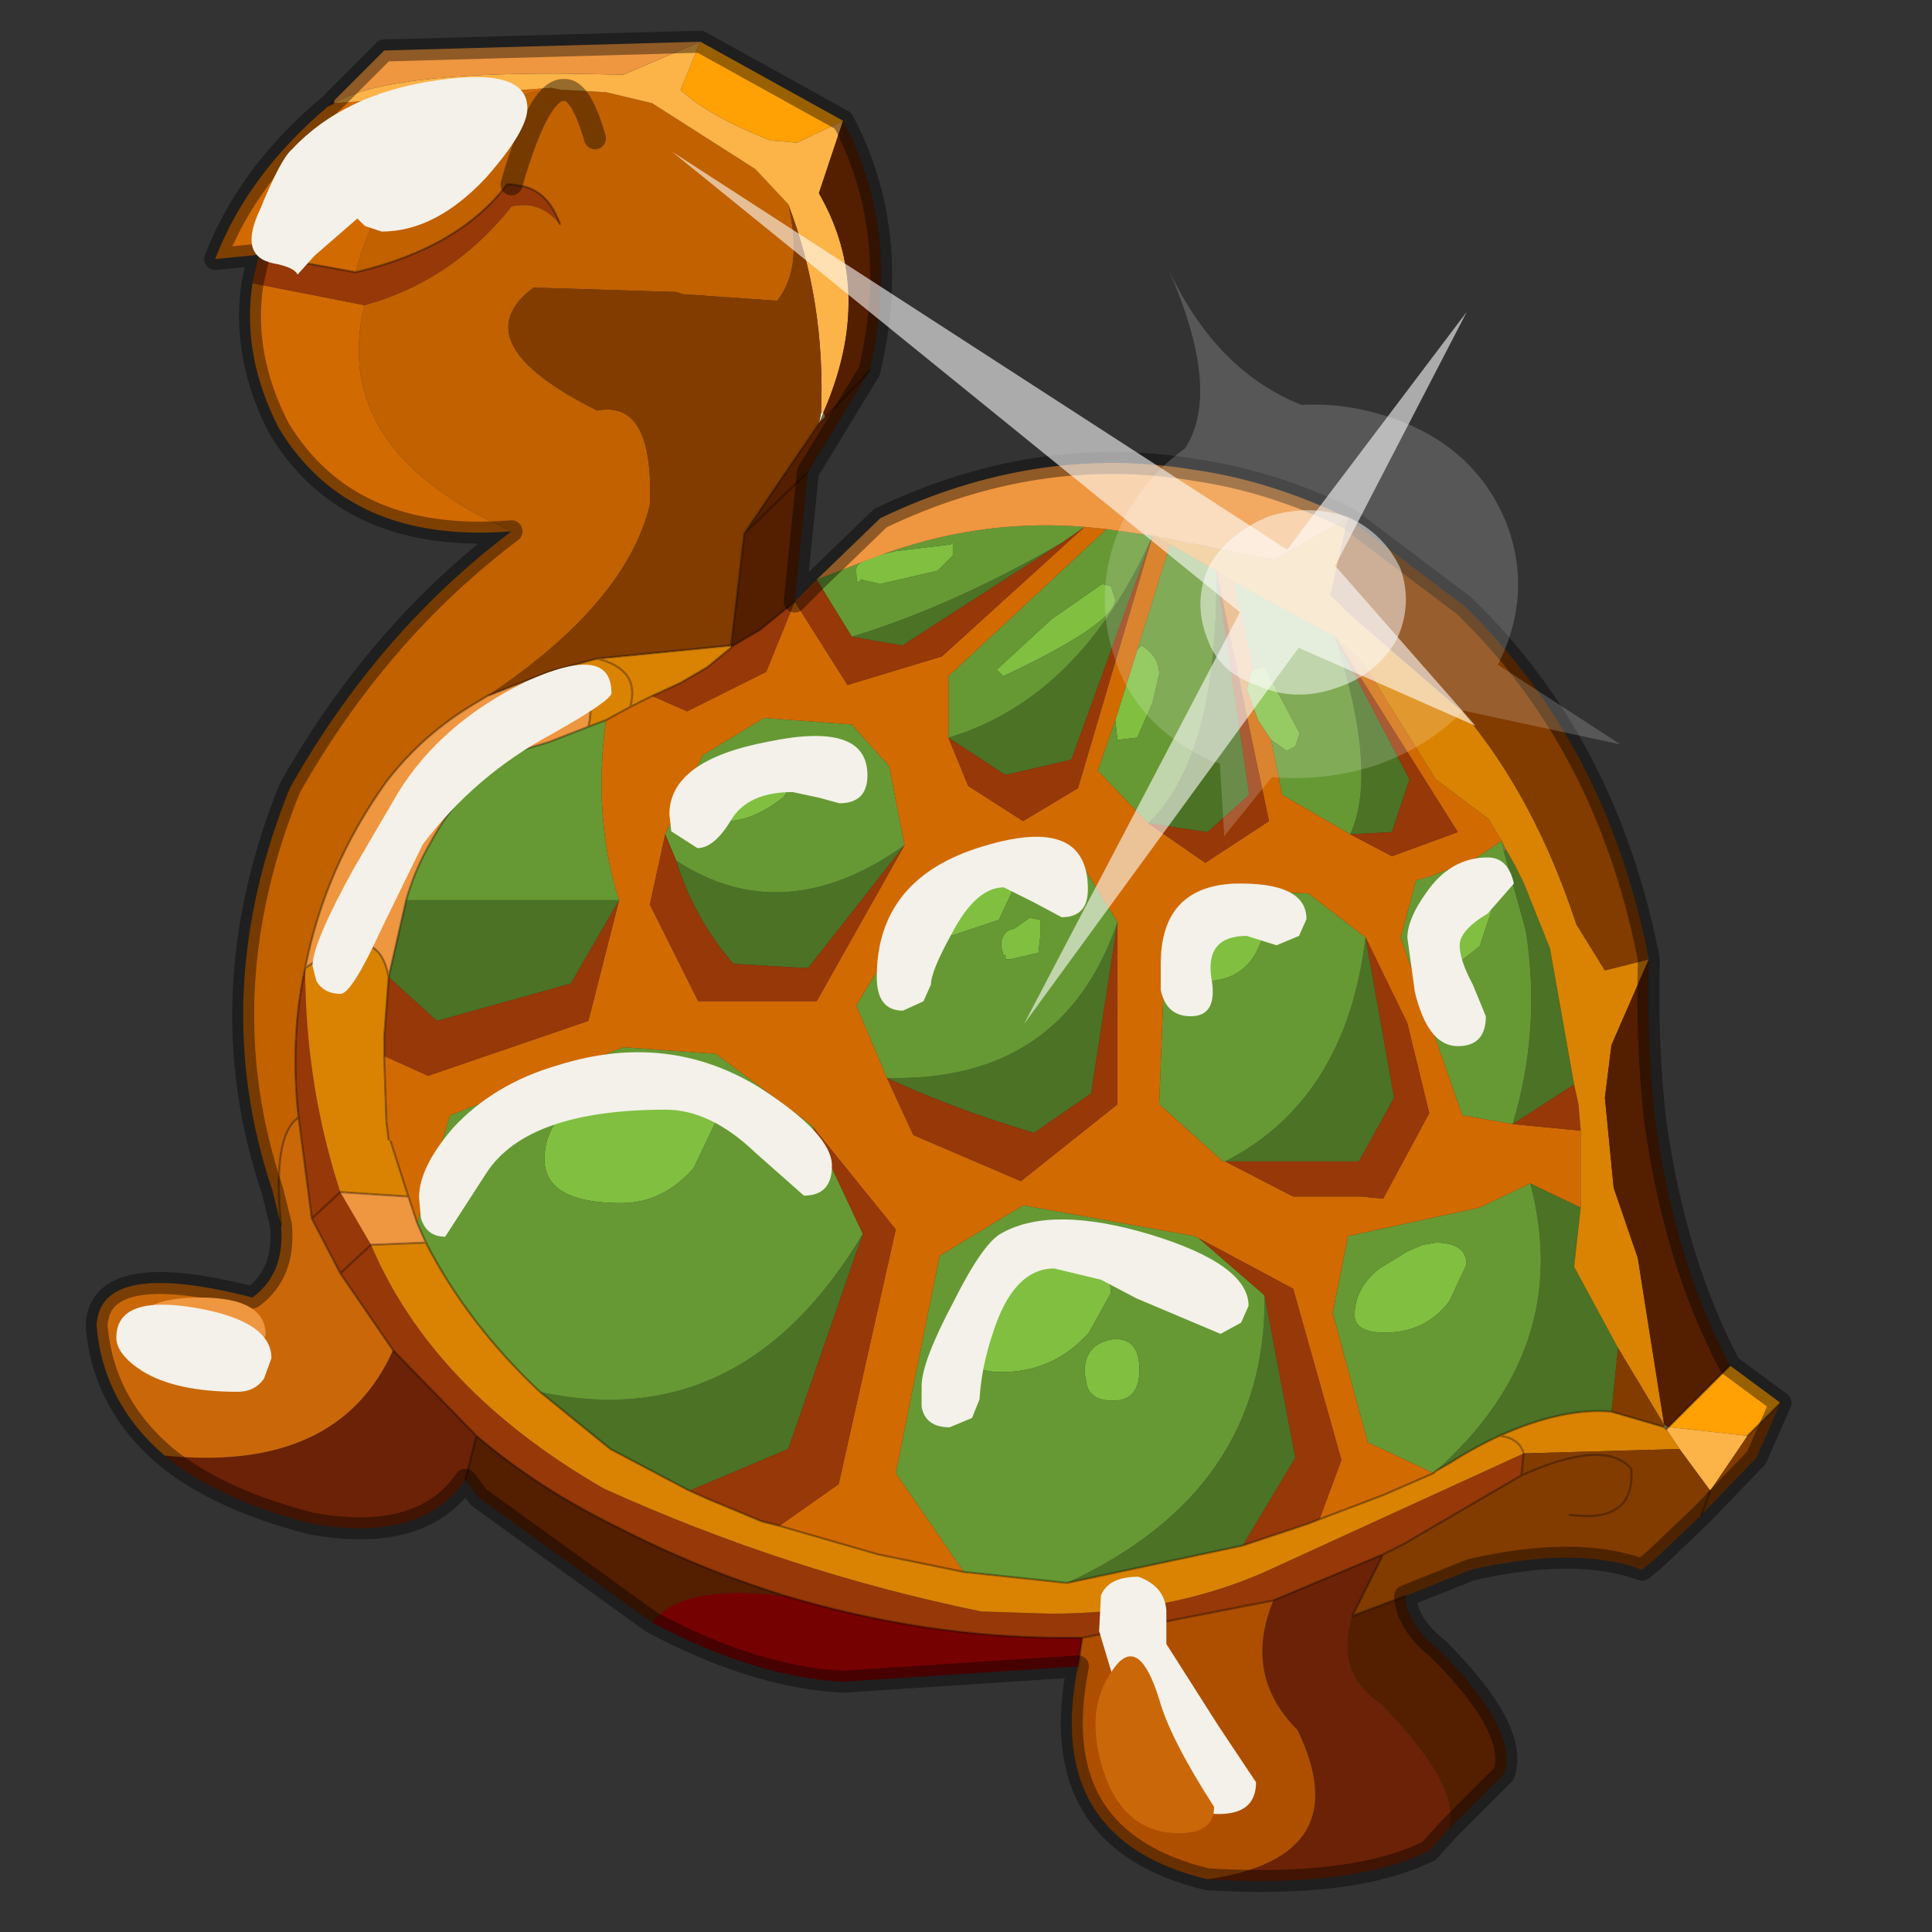 <?xml version="1.0" encoding="UTF-8" standalone="no"?>
<svg xmlns:xlink="http://www.w3.org/1999/xlink" height="440.0px" width="440.0px" xmlns="http://www.w3.org/2000/svg">
  <rect width="100%" height="100%" fill="#333333" stroke="none"/>
  <g transform="matrix(10.0, 0.0, 0.0, 10.0, 0.0, 0.0)">
    <use height="44.0" transform="matrix(1.0, 0.0, 0.0, 1.0, 0.0, 0.0)" width="44.0" xlink:href="#shape0"/>
    <use height="46.5" transform="matrix(0.851, 0.0, 0.0, 0.851, 2.65, 1.742)" width="37.4" xlink:href="#sprite0"/>
    <use height="20.95" transform="matrix(0.099, 0.843, 0.941, -0.124, 15.3, 3.45)" width="24.45" xlink:href="#sprite1"/>
    <use height="4.05" transform="matrix(1.0, 0.0, 0.0, 1.0, 24.95, 37.7)" width="2.7" xlink:href="#shape3"/>
  </g>
  <defs>
    <g id="shape0" transform="matrix(1.0, 0.0, 0.0, 1.0, 0.0, 0.0)">
      <path d="M44.0 44.0 L0.0 44.0 0.0 0.0 44.0 0.0 44.0 44.0" fill="#43adca" fill-opacity="0.0" fill-rule="evenodd" stroke="none"/>
      <path d="M18.7 9.4 L18.75 9.4 18.65 9.65 18.7 9.4" fill="#fcfbfa" fill-rule="evenodd" stroke="none"/>
      <path d="M24.2 12.35 L20.55 14.7 19.4 14.5 Q21.7 13.8 24.2 12.35 M34.3 19.35 L34.5 19.7 34.7 20.1 35.3 21.6 35.85 24.7 34.45 25.6 Q35.1 23.45 34.75 21.2 L34.25 19.4 34.3 19.35 M36.0 27.5 L35.85 28.85 36.85 30.7 36.7 32.15 Q35.6 32.05 34.15 32.7 33.6 32.95 33.05 33.3 L32.7 33.5 Q35.85 30.7 34.85 26.95 L36.0 27.5 M30.4 14.5 L32.1 17.75 31.7 18.95 30.75 19.0 Q31.4 17.6 30.4 14.5 M31.1 21.35 L31.75 25.0 30.95 26.45 27.9 26.45 Q30.65 25.05 31.1 21.35 M28.3 35.2 L24.3 36.05 Q28.85 33.95 28.8 29.5 L29.5 33.2 28.3 35.2 M15.7 33.95 L13.9 33.0 12.3 31.7 Q16.9 32.7 19.65 28.1 L17.95 33.0 15.7 33.95 M26.15 18.75 Q27.75 17.2 27.7 13.0 L28.45 18.1 27.5 18.95 26.15 18.75 M26.25 12.2 L24.4 17.3 22.9 17.65 21.6 16.8 Q24.6 15.9 26.25 12.2 M20.2 24.55 Q24.2 24.65 25.45 21.0 L24.85 24.9 23.55 25.8 Q21.7 25.25 20.2 24.55 M15.4 19.6 Q17.85 21.2 20.6 19.25 L18.4 22.05 16.7 21.95 Q15.8 20.9 15.4 19.6 M8.85 22.25 L9.25 20.5 14.1 20.5 13.0 22.4 9.95 23.25 8.85 22.25" fill="#4b7225" fill-rule="evenodd" stroke="none"/>
      <path d="M34.2 19.15 L34.3 19.35 34.25 19.4 34.2 19.15" fill="#7c763f" fill-rule="evenodd" stroke="none"/>
      <path d="M19.6 13.2 Q19.5 13.4 19.5 12.95 19.5 12.75 20.4 12.55 L21.65 12.4 21.7 12.35 21.7 12.65 21.35 13.0 20.05 13.3 19.6 13.2 M25.4 13.65 Q25.4 14.2 22.85 15.4 L22.7 15.25 23.95 14.1 25.1 13.3 25.3 13.35 25.4 13.65 M28.95 16.85 L28.65 16.4 28.4 15.7 28.5 15.3 28.55 15.25 28.8 15.2 29.6 16.7 29.5 17.0 29.3 17.1 28.95 16.85 M33.45 20.2 L33.5 20.2 Q33.95 20.3 33.95 20.8 L33.7 21.55 33.0 22.1 Q32.6 22.05 32.5 21.5 32.35 20.95 32.65 20.7 L33.0 20.4 33.05 20.4 33.1 20.4 Q33.3 20.25 33.45 20.2 M31.4 28.9 L32.05 28.5 32.4 28.35 32.7 28.3 Q33.4 28.3 33.4 28.8 L33.0 29.65 Q32.45 30.35 31.55 30.35 30.85 30.35 30.85 29.95 30.85 29.35 31.4 28.9 M25.9 14.8 L26.0 14.7 Q26.4 14.95 26.4 15.35 L26.25 16.0 25.9 16.8 25.45 16.85 25.4 16.4 25.9 14.8 M22.8 19.85 L22.9 19.9 23.1 20.2 22.75 20.95 21.7 21.3 Q21.15 21.3 21.15 21.0 21.15 20.5 21.75 20.1 L22.05 19.9 22.5 19.85 22.8 19.85 M23.1 21.15 L23.45 20.9 23.7 20.95 23.7 21.25 23.65 21.7 23.0 21.85 22.9 21.85 22.9 21.75 22.85 21.75 22.8 21.55 Q22.8 21.2 23.1 21.15 M27.9 20.7 L28.25 20.7 Q28.8 20.7 28.8 21.15 28.55 22.35 27.4 22.35 26.75 22.35 26.75 21.85 26.75 21.55 27.1 21.2 L27.65 20.85 27.9 20.7 M17.65 16.85 L18.1 16.85 18.4 17.25 17.85 18.15 Q17.15 18.7 16.55 18.7 15.9 18.7 16.05 18.25 L16.4 17.5 Q16.55 17.2 17.65 16.85 M14.35 24.65 L14.6 24.7 15.2 24.65 Q16.3 24.7 16.3 25.55 L15.8 26.6 Q15.1 27.4 14.15 27.4 12.4 27.4 12.4 26.4 12.4 25.65 13.05 25.15 13.65 24.65 14.35 24.65 M23.75 28.55 L24.0 28.55 Q25.3 28.65 25.3 29.45 L24.8 30.35 Q24.0 31.25 22.8 31.25 21.85 31.25 21.85 30.35 21.85 29.0 23.0 28.55 L23.75 28.55 M25.35 31.9 Q24.85 31.9 24.75 31.55 L24.7 31.25 Q24.7 30.6 25.35 30.5 25.95 30.45 25.95 31.2 25.95 31.9 25.35 31.9" fill="#80bf40" fill-rule="evenodd" stroke="none"/>
      <path d="M18.6 13.2 L19.9 12.7 Q22.25 11.8 24.7 12.0 L24.2 12.35 Q21.7 13.8 19.4 14.5 L18.6 13.2 M25.2 12.05 L26.25 12.2 Q24.6 15.9 21.6 16.8 L21.6 15.4 25.2 12.05 M19.6 13.2 L20.05 13.3 21.35 13.0 21.7 12.65 21.7 12.35 21.65 12.4 20.4 12.55 Q19.5 12.75 19.5 12.95 19.5 13.4 19.6 13.2 M25.4 13.65 L25.3 13.35 25.1 13.3 23.95 14.1 22.7 15.25 22.85 15.4 Q25.4 14.2 25.4 13.65 M26.65 12.4 L27.7 13.0 Q27.75 17.2 26.15 18.75 L25.0 17.55 25.4 16.4 25.45 16.85 25.9 16.8 26.25 16.0 26.4 15.35 Q26.4 14.95 26.0 14.7 L25.9 14.8 26.65 12.4 M28.1 13.25 L30.4 14.5 Q31.4 17.6 30.75 19.0 L29.2 18.1 28.95 16.85 29.3 17.1 29.5 17.0 29.6 16.7 28.8 15.2 28.55 15.25 28.1 13.25 M34.2 19.15 L34.25 19.4 34.75 21.2 Q35.1 23.45 34.45 25.6 L33.3 25.4 31.9 21.35 32.25 20.05 32.6 19.95 33.6 19.55 33.75 19.45 34.2 19.15 M33.45 20.2 Q33.3 20.25 33.1 20.4 L33.05 20.4 33.0 20.4 32.65 20.7 Q32.35 20.95 32.5 21.5 32.6 22.05 33.0 22.1 L33.7 21.55 33.95 20.8 Q33.95 20.3 33.5 20.2 L33.45 20.2 M27.9 26.45 L27.85 26.45 26.4 25.15 26.55 21.2 27.6 20.25 29.8 20.35 31.1 21.35 Q30.65 25.05 27.9 26.45 M32.65 33.55 L31.15 32.85 30.35 29.9 30.7 28.15 33.7 27.5 34.85 26.95 Q35.85 30.7 32.7 33.5 L32.65 33.55 M31.4 28.9 Q30.85 29.35 30.85 29.95 30.85 30.35 31.55 30.35 32.45 30.35 33.0 29.65 L33.4 28.8 Q33.4 28.3 32.7 28.3 L32.4 28.35 32.05 28.5 31.4 28.9 M24.3 36.05 L21.95 35.8 20.4 33.55 21.4 28.6 23.3 27.45 27.2 28.15 27.3 28.2 28.8 29.5 Q28.85 33.95 24.3 36.05 M12.3 31.7 Q10.65 30.15 9.7 28.3 L9.5 27.85 10.25 25.4 14.2 23.85 16.3 24.0 18.45 25.6 18.5 25.65 19.65 28.1 Q16.9 32.7 12.3 31.7 M20.2 24.55 L19.5 22.9 21.4 19.75 23.05 19.2 24.05 19.55 24.65 19.7 25.45 21.0 Q24.2 24.65 20.2 24.55 M22.8 19.85 L22.5 19.85 22.05 19.9 21.75 20.1 Q21.15 20.5 21.15 21.0 21.15 21.3 21.7 21.3 L22.75 20.95 23.1 20.2 22.9 19.9 22.8 19.85 M23.1 21.15 Q22.8 21.2 22.8 21.55 L22.85 21.75 22.9 21.75 22.9 21.85 23.0 21.85 23.65 21.7 23.7 21.25 23.7 20.95 23.45 20.9 23.1 21.15 M27.9 20.7 L27.65 20.85 27.1 21.2 Q26.75 21.55 26.75 21.85 26.75 22.35 27.4 22.35 28.55 22.35 28.8 21.15 28.8 20.7 28.25 20.7 L27.9 20.7 M15.15 19.0 L16.0 17.2 17.4 16.35 19.4 16.5 20.25 17.45 20.6 19.25 Q17.85 21.2 15.4 19.6 L15.15 19.0 M13.8 16.4 Q13.5 18.65 14.1 20.5 L9.25 20.5 Q9.45 19.8 9.8 19.2 10.5 17.9 11.65 17.15 L12.5 16.9 13.4 16.55 13.8 16.4 M17.65 16.85 Q16.55 17.2 16.4 17.5 L16.05 18.25 Q15.9 18.7 16.55 18.7 17.15 18.7 17.85 18.15 L18.4 17.25 18.1 16.85 17.65 16.85 M14.35 24.65 Q13.65 24.65 13.05 25.15 12.4 25.65 12.4 26.4 12.4 27.4 14.15 27.4 15.1 27.4 15.8 26.6 L16.3 25.55 Q16.3 24.7 15.2 24.65 L14.6 24.7 14.35 24.65 M23.75 28.55 L23.0 28.55 Q21.85 29.0 21.85 30.35 21.85 31.25 22.8 31.25 24.0 31.25 24.8 30.35 L25.3 29.45 Q25.3 28.65 24.0 28.55 L23.75 28.55 M25.35 31.9 Q25.95 31.9 25.95 31.2 25.95 30.45 25.35 30.5 24.7 30.6 24.7 31.25 L24.75 31.55 Q24.85 31.9 25.35 31.9" fill="#669933" fill-rule="evenodd" stroke="none"/>
      <path d="M18.65 9.65 L18.75 9.4 18.8 9.5 18.65 9.65 M37.9 32.45 L38.0 32.5 37.95 32.55 37.9 32.45" fill="#70693a" fill-rule="evenodd" stroke="none"/>
      <path d="M37.9 32.45 L37.95 32.55 37.9 32.5 37.9 32.45" fill="#bbba77" fill-rule="evenodd" stroke="none"/>
      <path d="M12.55 2.0 L12.8 2.05 12.9 2.05 13.8 2.1 14.85 2.35 17.2 3.85 17.95 4.65 Q18.3 6.1 17.7 6.85 L15.55 6.7 15.4 6.65 12.15 6.55 Q10.5 7.8 13.6 9.35 14.9 9.1 14.8 11.5 14.25 13.75 11.1 15.85 L10.85 16.0 Q9.65 16.7 8.8 17.8 7.4 19.75 6.95 22.05 6.6 23.65 6.8 25.45 6.2 25.85 6.4 27.9 L6.2 27.1 Q4.7 22.65 6.6 17.95 8.6 14.4 11.65 12.1 7.5 10.25 8.3 6.95 10.3 6.4 11.65 4.7 12.3 4.55 12.75 5.1 12.5 4.4 11.95 4.25 L11.65 4.2 11.55 4.2 Q10.45 5.65 8.1 6.2 9.0 2.75 12.55 2.0 M13.55 3.15 Q13.25 2.1 12.9 2.05 13.25 2.1 13.55 3.15 M12.8 2.05 Q12.25 2.1 11.65 4.2 12.25 2.1 12.8 2.05" fill="#c16100" fill-rule="evenodd" stroke="none"/>
      <path d="M7.5 2.4 L7.6 2.35 12.55 2.0 Q9.0 2.75 8.1 6.2 L5.9 5.8 4.9 5.9 Q5.65 3.95 7.5 2.4 M11.65 12.1 Q7.95 12.4 6.35 9.75 5.5 8.1 5.75 6.45 L8.3 6.95 Q7.5 10.25 11.65 12.1 M8.85 3.45 Q8.75 2.4 7.7 3.5 8.75 2.4 8.85 3.45 M24.7 12.0 L25.2 12.05 21.6 15.4 21.6 16.8 22.05 17.9 23.3 18.7 24.55 17.95 26.25 12.2 26.65 12.4 25.9 14.8 25.4 16.4 25.0 17.55 26.15 18.75 27.45 19.65 28.9 18.7 27.7 13.0 28.1 13.25 28.55 15.25 28.5 15.3 28.4 15.7 28.65 16.4 28.95 16.85 29.2 18.1 30.75 19.0 31.7 19.5 33.2 18.95 30.4 14.5 31.05 15.1 32.7 17.75 33.9 18.65 34.2 19.15 33.75 19.45 33.6 19.55 32.6 19.95 32.25 20.05 31.9 21.35 33.3 25.4 34.45 25.6 36.0 25.75 36.0 26.2 36.0 27.25 36.0 27.5 34.85 26.95 33.7 27.5 30.7 28.15 30.35 29.9 31.15 32.85 32.65 33.55 31.5 34.05 30.05 34.6 30.55 33.25 29.45 29.35 27.3 28.2 27.2 28.15 23.3 27.45 21.4 28.6 20.4 33.55 21.95 35.8 20.0 35.4 17.75 34.75 19.1 33.8 20.4 28.0 18.5 25.65 18.45 25.6 16.3 24.0 14.2 23.85 10.25 25.4 9.5 27.85 9.3 27.25 8.9 26.0 8.85 25.95 8.8 25.55 8.75 24.05 9.75 24.5 13.4 23.25 14.1 20.5 Q13.5 18.65 13.8 16.4 L14.35 16.1 14.85 15.85 15.65 16.2 17.45 15.3 18.1 13.7 19.3 15.6 21.45 14.95 24.7 12.0 M27.9 26.45 L29.45 27.25 31.0 27.25 31.5 27.3 32.55 25.35 32.05 23.3 31.1 21.35 29.8 20.35 27.6 20.25 26.55 21.2 26.4 25.15 27.85 26.45 27.9 26.45 M25.45 21.0 L24.65 19.7 24.05 19.55 23.05 19.2 21.4 19.75 19.5 22.9 20.2 24.55 20.8 25.85 23.25 26.9 25.45 25.15 25.45 21.0 M20.6 19.25 L20.25 17.45 19.4 16.5 17.4 16.35 16.0 17.2 15.15 19.0 14.8 20.6 15.9 22.8 18.6 22.8 20.6 19.25" fill="#d26a02" fill-rule="evenodd" stroke="none"/>
      <path d="M18.1 13.7 L18.6 13.2 19.4 14.5 20.55 14.7 24.2 12.35 24.7 12.0 21.45 14.95 19.3 15.6 18.1 13.7 17.45 15.3 15.65 16.2 14.85 15.85 15.5 15.55 16.1 15.2 16.65 14.75 16.7 14.7 17.3 14.35 18.1 13.7 M5.75 6.45 L5.9 5.8 8.1 6.2 Q10.45 5.65 11.55 4.2 L11.65 4.2 11.95 4.25 Q12.5 4.4 12.75 5.1 12.3 4.55 11.65 4.7 10.3 6.4 8.3 6.95 L5.75 6.45 M35.85 24.7 L35.95 25.15 36.0 25.75 34.45 25.6 35.85 24.7 M30.75 19.0 L31.7 18.95 32.1 17.75 30.4 14.5 33.2 18.95 31.7 19.5 30.75 19.0 M31.1 21.35 L32.05 23.3 32.55 25.35 31.5 27.3 31.0 27.25 29.45 27.25 27.9 26.45 30.95 26.45 31.75 25.0 31.1 21.35 M34.7 33.1 L34.65 33.6 32.25 35.0 32.0 35.15 31.5 35.4 29.0 36.45 24.65 37.3 24.25 37.3 Q21.1 37.3 17.9 36.35 15.95 35.75 14.1 34.8 12.25 33.9 10.85 32.7 L8.95 30.75 7.75 29.0 8.45 28.35 7.75 29.0 7.1 27.75 7.75 27.15 7.1 27.75 6.8 25.45 Q6.6 23.65 6.95 22.05 6.95 24.7 7.75 27.15 L8.45 28.35 Q9.85 31.65 13.75 33.9 17.95 35.8 22.35 36.7 L23.9 36.75 Q26.65 36.75 28.8 35.8 L34.7 33.1 M30.05 34.6 L29.8 34.7 28.3 35.2 29.5 33.2 28.8 29.5 27.3 28.2 29.45 29.35 30.55 33.25 30.05 34.6 M17.75 34.75 L17.35 34.65 16.15 34.15 15.7 33.95 17.95 33.0 19.65 28.1 18.5 25.65 20.4 28.0 19.1 33.8 17.75 34.75 M27.7 13.0 L28.9 18.7 27.45 19.65 26.15 18.75 27.5 18.95 28.45 18.1 27.7 13.0 M26.25 12.2 L24.55 17.95 23.3 18.7 22.05 17.9 21.6 16.8 22.9 17.65 24.4 17.3 26.25 12.2 M25.45 21.0 L25.45 25.15 23.25 26.9 20.8 25.85 20.2 24.55 Q21.7 25.25 23.55 25.8 L24.85 24.9 25.45 21.0 M15.15 19.0 L15.4 19.6 Q15.8 20.9 16.7 21.95 L18.4 22.05 20.6 19.25 18.6 22.8 15.9 22.8 14.8 20.6 15.15 19.0 M14.1 20.5 L13.4 23.25 9.75 24.5 8.75 24.05 8.75 23.6 8.85 22.25 9.95 23.25 13.0 22.4 14.1 20.5" fill="#963807" fill-rule="evenodd" stroke="none"/>
      <path d="M19.2 2.75 L18.15 3.25 17.55 3.2 Q16.15 2.65 15.5 2.05 L15.95 0.95 19.2 2.75 M39.4 31.1 L40.55 31.95 39.8 32.7 38.0 32.5 39.4 31.1" fill="#ffa004" fill-rule="evenodd" stroke="none"/>
      <path d="M24.55 37.95 L19.2 38.3 Q17.2 38.2 14.85 36.95 15.55 36.05 17.9 36.35 21.1 37.3 24.25 37.3 L24.65 37.3 24.55 37.95" fill="#760101" fill-rule="evenodd" stroke="none"/>
      <path d="M7.6 2.35 Q8.95 1.55 14.05 1.7 L14.2 1.7 15.95 0.95 15.5 2.05 Q16.15 2.65 17.55 3.2 L18.15 3.25 19.2 2.75 18.65 4.4 Q19.95 6.65 18.75 9.4 L18.7 9.4 Q18.8 6.85 17.95 4.65 L17.2 3.85 14.85 2.35 13.8 2.1 12.9 2.05 12.8 2.05 12.55 2.0 7.6 2.35 M37.95 32.55 L38.0 32.5 39.8 32.7 38.95 33.95 38.25 33.0 37.95 32.55" fill="#fcb347" fill-rule="evenodd" stroke="none"/>
      <path d="M33.0 41.65 L32.55 42.15 Q30.85 43.0 27.5 42.8 30.95 42.3 29.55 39.4 28.3 38.15 29.0 36.45 L31.5 35.4 30.8 36.8 Q30.4 38.1 31.45 38.8 33.3 40.7 33.0 41.65 M10.6 33.7 Q9.6 35.15 7.1 34.7 4.95 34.15 3.75 33.15 7.7 33.55 8.95 30.75 L10.85 32.7 10.6 33.7" fill="#6c2206" fill-rule="evenodd" stroke="none"/>
      <path d="M26.25 12.2 L29.0 12.75 30.7 11.8 30.3 13.55 30.75 14.0 33.3 16.2 Q34.95 18.15 35.9 21.05 L36.55 22.1 37.55 21.85 36.7 23.8 36.55 25.0 36.75 27.05 37.3 28.65 37.9 32.45 36.85 30.7 35.85 28.85 36.0 27.5 36.0 27.25 36.0 26.2 36.0 25.75 35.95 25.15 35.85 24.7 35.3 21.6 34.7 20.1 34.5 19.7 34.3 19.35 34.2 19.15 33.9 18.65 32.7 17.75 31.05 15.1 30.4 14.5 28.1 13.25 27.7 13.0 26.65 12.4 26.25 12.2 M34.7 33.1 L28.8 35.8 Q26.65 36.75 23.9 36.75 L22.35 36.7 Q17.95 35.8 13.75 33.9 9.85 31.65 8.45 28.35 L9.7 28.3 Q10.65 30.15 12.3 31.7 L13.9 33.0 15.7 33.95 16.15 34.15 17.35 34.65 17.75 34.75 20.0 35.4 21.95 35.8 24.3 36.05 28.3 35.2 29.8 34.7 30.05 34.6 31.5 34.05 32.65 33.55 32.7 33.5 33.05 33.3 Q33.6 32.95 34.15 32.7 34.6 32.75 34.7 33.1 34.6 32.75 34.15 32.7 35.6 32.05 36.7 32.15 L37.9 32.5 37.95 32.55 38.25 33.0 34.7 33.1 M14.85 15.85 L14.35 16.1 13.8 16.4 13.4 16.55 Q13.65 15.55 12.5 15.3 L13.6 15.0 Q14.6 15.25 14.35 16.1 14.6 15.25 13.6 15.0 L16.65 14.7 16.65 14.75 16.1 15.2 15.5 15.55 14.85 15.85 M8.75 24.05 L8.8 25.55 8.85 25.95 8.9 26.0 9.3 27.25 7.75 27.15 Q6.95 24.7 6.95 22.05 8.6 20.85 8.85 22.25 L8.75 23.6 8.75 24.05" fill="#da8303" fill-rule="evenodd" stroke="none"/>
      <path d="M18.75 9.4 Q19.95 6.65 18.65 4.4 L19.2 2.75 Q20.55 5.3 19.8 8.45 L18.4 10.75 18.1 13.7 17.3 14.35 16.7 14.7 16.65 14.7 16.95 12.15 18.65 9.65 18.8 9.5 18.75 9.4 M37.55 21.85 Q37.5 23.85 37.7 25.55 38.15 28.75 39.4 31.1 L38.0 32.5 37.9 32.45 37.3 28.65 36.75 27.05 36.55 25.0 36.7 23.8 37.55 21.85 M32.0 36.35 Q32.05 37.0 32.75 37.55 34.6 39.4 34.25 40.4 L33.0 41.65 Q33.3 40.7 31.45 38.8 30.4 38.1 30.8 36.8 L32.0 36.35 M14.85 36.95 L10.9 34.1 10.6 33.7 10.85 32.7 Q12.25 33.9 14.1 34.8 15.95 35.75 17.9 36.35 15.55 36.05 14.85 36.95 M19.8 8.45 L18.8 9.5 19.8 8.45 M18.4 10.75 L16.95 12.15 18.4 10.75" fill="#541e00" fill-rule="evenodd" stroke="none"/>
      <path d="M3.75 33.15 Q2.35 31.95 2.2 30.2 2.25 28.65 5.75 29.55 6.5 29.0 6.4 27.9 6.2 25.85 6.8 25.45 L7.1 27.75 7.75 29.0 8.95 30.75 Q7.7 33.55 3.75 33.15" fill="#ca6809" fill-rule="evenodd" stroke="none"/>
      <path d="M27.5 42.8 Q23.75 41.9 24.55 37.95 L24.65 37.3 29.0 36.45 Q28.3 38.15 29.55 39.4 30.95 42.3 27.5 42.8" fill="#ae4f00" fill-rule="evenodd" stroke="none"/>
      <path d="M7.6 2.35 L7.6 2.3 8.75 1.15 15.95 0.95 14.2 1.7 14.05 1.7 Q8.95 1.55 7.6 2.35 M18.6 13.2 L20.05 11.8 Q23.6 10.1 27.2 10.7 28.95 10.95 30.7 11.8 L29.0 12.75 26.25 12.2 25.2 12.05 24.7 12.0 Q22.25 11.8 19.9 12.7 L18.6 13.2 M9.7 28.3 L8.45 28.35 7.75 27.15 9.3 27.25 9.5 27.85 9.7 28.3 M12.5 15.3 Q13.65 15.55 13.4 16.55 L12.5 16.9 11.65 17.15 Q10.5 17.9 9.8 19.2 9.45 19.8 9.25 20.5 L8.85 22.25 Q8.6 20.85 6.95 22.05 7.4 19.75 8.8 17.8 9.65 16.7 10.85 16.0 L11.1 15.85 12.25 15.4 12.5 15.3" fill="#ef9640" fill-rule="evenodd" stroke="none"/>
      <path d="M17.95 4.65 Q18.8 6.85 18.7 9.4 L18.65 9.65 16.95 12.15 16.65 14.7 13.6 15.0 12.5 15.3 12.25 15.4 11.1 15.85 Q14.25 13.75 14.8 11.5 14.9 9.1 13.6 9.35 10.5 7.8 12.15 6.55 L15.4 6.65 15.55 6.7 17.7 6.85 Q18.3 6.1 17.95 4.65 M30.7 11.8 L33.35 13.8 Q36.6 16.95 37.55 21.85 L36.55 22.1 35.9 21.05 Q34.95 18.15 33.3 16.2 L30.75 14.0 30.3 13.55 30.7 11.8 M40.55 31.95 L40.0 33.2 38.75 34.5 37.7 35.5 37.4 35.75 Q35.9 35.2 33.5 35.75 L32.0 36.35 30.8 36.8 31.5 35.4 32.0 35.15 32.25 35.0 34.65 33.6 34.7 33.1 38.25 33.0 38.95 33.95 39.8 32.7 40.55 31.95 M36.85 30.7 L37.9 32.45 37.9 32.5 36.7 32.15 36.85 30.7 M35.75 34.5 Q37.25 34.7 37.15 33.45 36.55 32.75 34.65 33.6 36.55 32.75 37.15 33.45 37.25 34.7 35.75 34.5 M38.95 33.95 L38.75 34.5 38.95 33.95" fill="#823c00" fill-rule="evenodd" stroke="none"/>
      <path d="M15.95 0.95 L8.75 1.15 7.6 2.3 M12.8 2.05 L12.9 2.05 Q13.25 2.1 13.55 3.15 M15.95 0.95 L19.2 2.75 Q20.55 5.3 19.8 8.45 L18.4 10.75 18.1 13.7 18.6 13.2 20.05 11.8 Q23.6 10.1 27.2 10.7 28.95 10.95 30.7 11.8 L33.35 13.8 Q36.6 16.95 37.55 21.85 37.5 23.85 37.7 25.55 38.15 28.75 39.4 31.1 L40.55 31.95 40.0 33.2 38.75 34.5 37.7 35.5 37.4 35.75 Q35.9 35.2 33.5 35.75 L32.0 36.35 Q32.05 37.0 32.75 37.55 34.6 39.4 34.25 40.4 L33.0 41.65 32.55 42.15 Q30.85 43.0 27.5 42.8 23.75 41.9 24.55 37.95 L19.2 38.3 Q17.2 38.2 14.85 36.95 L10.9 34.1 10.6 33.7 Q9.6 35.15 7.1 34.7 4.95 34.15 3.75 33.15 2.35 31.95 2.2 30.2 2.25 28.65 5.75 29.55 6.5 29.0 6.4 27.9 L6.2 27.1 Q4.7 22.65 6.6 17.95 8.6 14.4 11.65 12.1 7.95 12.4 6.35 9.75 5.5 8.1 5.75 6.45 L5.9 5.8 4.9 5.9 Q5.65 3.95 7.5 2.4 M11.65 4.2 Q12.25 2.1 12.8 2.05" fill="none" stroke="#000000" stroke-linecap="round" stroke-linejoin="round" stroke-opacity="0.4" stroke-width="0.5"/>
      <path d="M7.6 2.3 L7.5 2.4 7.6 2.35 M8.1 6.2 Q10.45 5.65 11.55 4.2 L11.65 4.2 M12.75 5.1 Q12.5 4.4 11.95 4.25 L11.65 4.2 M8.1 6.2 L5.9 5.8 M7.7 3.5 Q8.75 2.4 8.85 3.45 M18.8 9.5 L19.8 8.45 M18.65 9.65 L18.8 9.5 M38.0 32.5 L39.4 31.1 M16.95 12.15 L18.4 10.75 M18.65 9.65 L16.95 12.15 16.65 14.7 16.7 14.7 17.3 14.35 18.1 13.7 M37.95 32.55 L38.0 32.5 M39.8 32.7 L40.55 31.95 M31.5 35.4 L32.0 35.15 32.25 35.0 34.65 33.6 34.7 33.1 Q34.6 32.75 34.15 32.7 35.6 32.05 36.7 32.15 M8.45 28.35 L7.75 29.0 8.95 30.75 10.85 32.7 Q12.25 33.9 14.1 34.8 15.95 35.75 17.9 36.35 21.1 37.3 24.25 37.3 L24.65 37.3 29.0 36.45 31.5 35.4 30.8 36.8 32.0 36.35 M32.65 33.55 L31.5 34.05 30.05 34.6 29.8 34.7 28.3 35.2 24.3 36.05 21.95 35.8 20.0 35.4 17.75 34.75 17.35 34.65 16.15 34.15 15.7 33.95 13.9 33.0 12.3 31.7 Q10.65 30.15 9.7 28.3 L8.45 28.35 M7.75 27.15 L7.1 27.75 7.75 29.0 M32.7 33.5 L32.65 33.55 M34.15 32.7 Q33.6 32.95 33.05 33.3 L32.7 33.5 M34.65 33.6 Q36.55 32.75 37.15 33.45 37.25 34.7 35.75 34.5 M37.9 32.5 L37.95 32.55 M37.9 32.5 L36.7 32.15 M38.75 34.5 L38.95 33.95 M16.65 14.75 L16.7 14.7 M14.85 15.85 L14.35 16.1 13.8 16.4 M8.75 24.05 L8.8 25.55 8.85 25.95 M8.9 26.0 L9.3 27.25 9.5 27.85 9.7 28.3 M16.65 14.7 L16.65 14.75 16.1 15.2 15.5 15.55 14.85 15.85 M13.6 15.0 L12.5 15.3 Q13.65 15.55 13.4 16.55 L13.8 16.4 M12.5 15.3 L12.25 15.4 11.1 15.85 10.85 16.0 Q9.65 16.7 8.8 17.8 7.4 19.75 6.95 22.05 8.6 20.85 8.85 22.25 L9.25 20.5 Q9.45 19.8 9.8 19.2 10.5 17.9 11.65 17.15 L12.5 16.9 13.4 16.55 M8.85 22.25 L8.75 23.6 8.75 24.05 M7.75 27.15 L9.3 27.25 M6.8 25.45 L7.1 27.75 M6.4 27.9 Q6.2 25.85 6.8 25.45 6.6 23.65 6.95 22.05 M10.85 32.7 L10.6 33.7 M24.55 37.95 L24.65 37.3 M13.6 15.0 Q14.6 15.25 14.35 16.1 M16.65 14.7 L13.6 15.0" fill="none" stroke="#000000" stroke-linecap="round" stroke-linejoin="round" stroke-opacity="0.302" stroke-width="0.05"/>
      <path d="M5.8 30.95 L5.05 31.2 3.2 30.9 Q3.05 30.7 3.05 30.35 3.05 29.55 4.55 29.55 6.05 29.55 6.05 30.4 L5.8 30.95" fill="#ef9640" fill-rule="evenodd" stroke="none"/>
    </g>
    <g id="sprite0" transform="matrix(1.0, 0.0, 0.0, 1.0, 0.0, -1.4)">
      <use height="46.5" transform="matrix(1.0, 0.0, 0.0, 1.0, 0.0, 1.4)" width="37.4" xlink:href="#shape1"/>
    </g>
    <g id="shape1" transform="matrix(1.0, 0.0, 0.0, 1.0, 0.0, -1.4)">
      <path d="M2.1 34.35 Q4.15 34.7 4.15 35.7 L3.95 36.25 Q3.7 36.6 3.25 36.6 1.6 36.6 0.7 36.05 0.0 35.6 0.0 35.15 0.0 34.0 2.1 34.35" fill="#f3f1e9" fill-rule="evenodd" stroke="none"/>
      <path d="M29.5 45.55 L30.5 47.05 Q30.5 47.9 29.5 47.9 28.05 47.9 27.05 45.5 L26.3 43.0 26.35 42.05 Q26.55 41.55 27.35 41.55 28.05 41.8 28.1 42.45 L28.1 43.35 29.5 45.55" fill="#f3f1e9" fill-rule="evenodd" stroke="none"/>
      <path d="M7.1 5.55 L6.65 5.4 6.45 5.2 5.3 6.2 4.85 6.7 Q4.75 6.5 4.2 6.4 3.25 6.2 3.85 4.95 4.4 3.6 4.7 3.35 6.1 1.85 8.6 1.5 11.0 1.15 11.0 2.25 11.0 2.85 9.9 4.1 8.55 5.55 7.1 5.55" fill="#f3f1e9" fill-rule="evenodd" stroke="none"/>
      <path d="M18.4 31.35 L17.1 30.2 Q15.9 29.05 14.7 29.05 11.0 29.05 9.9 30.75 L8.8 32.45 Q8.3 32.45 8.15 31.95 L8.1 31.4 Q8.1 30.6 9.0 29.55 10.1 28.35 11.85 27.85 14.75 26.95 17.2 28.45 19.15 29.7 19.15 30.55 19.15 31.35 18.4 31.35" fill="#f3f1e9" fill-rule="evenodd" stroke="none"/>
      <path d="M14.8 21.15 Q14.8 19.7 17.45 19.2 20.1 18.65 20.1 20.1 20.1 20.85 19.35 20.85 L18.8 20.7 18.1 20.55 Q16.9 20.55 16.45 21.3 16.0 22.05 15.55 22.05 L14.85 21.6 14.8 21.15" fill="#f3f1e9" fill-rule="evenodd" stroke="none"/>
      <path d="M26.0 23.15 Q26.0 23.9 25.3 23.9 L24.55 23.5 23.75 23.1 Q23.0 23.1 22.35 24.35 21.8 25.35 21.8 25.7 L21.6 26.15 21.05 26.4 Q20.35 26.4 20.35 25.5 20.35 22.85 23.2 22.0 26.0 21.15 26.0 23.15" fill="#f3f1e9" fill-rule="evenodd" stroke="none"/>
      <path d="M30.25 24.4 Q29.15 24.4 29.3 25.5 29.5 26.55 28.75 26.55 28.1 26.55 27.95 25.85 L27.95 25.15 Q27.95 23.1 29.9 23.0 31.85 22.95 31.85 23.95 L31.65 24.4 31.05 24.65 30.25 24.4" fill="#f3f1e9" fill-rule="evenodd" stroke="none"/>
      <path d="M36.7 22.3 Q37.25 22.3 37.4 23.0 L36.7 23.8 Q35.95 24.25 35.95 24.65 35.95 25.05 36.3 25.7 L36.65 26.55 Q36.65 27.35 35.9 27.35 35.1 27.35 34.75 25.9 L34.55 24.45 Q34.55 23.95 35.05 23.25 35.7 22.3 36.7 22.3" fill="#f3f1e9" fill-rule="evenodd" stroke="none"/>
      <path d="M23.7 32.35 Q25.05 31.6 27.7 32.4 30.3 33.2 30.3 34.3 L30.1 34.75 29.55 35.05 27.3 34.1 26.35 33.6 25.1 33.3 Q24.0 33.3 23.45 35.05 23.15 35.95 23.1 36.8 L22.9 37.3 22.3 37.55 Q21.65 37.55 21.55 37.0 L21.55 36.45 Q21.55 35.8 22.4 34.2 23.2 32.6 23.7 32.35" fill="#f3f1e9" fill-rule="evenodd" stroke="none"/>
      <path d="M13.25 17.9 Q13.25 18.1 11.65 19.0 9.6 20.1 8.2 21.95 L7.1 24.2 Q6.3 25.95 6.0 25.95 5.55 25.95 5.35 25.6 L5.25 25.2 Q5.25 24.6 6.35 22.6 L7.55 20.55 Q8.7 18.7 10.95 17.6 13.25 16.55 13.25 17.9" fill="#f3f1e9" fill-rule="evenodd" stroke="none"/>
    </g>
    <g id="sprite1" transform="matrix(1.0, 0.0, 0.0, 1.0, 0.0, 0.0)">
      <use height="20.95" transform="matrix(1.0, 0.0, 0.0, 1.0, 0.0, 0.0)" width="24.45" xlink:href="#shape2"/>
    </g>
    <g id="shape2" transform="matrix(1.0, 0.0, 0.0, 1.0, 0.0, 0.0)">
      <path d="M14.85 11.4 Q15.8 11.6 16.25 12.45 16.85 13.3 16.6 14.35 16.4 15.3 15.55 15.9 14.65 16.4 13.65 16.2 12.65 15.9 12.1 15.1 11.6 14.2 11.8 13.2 12.1 12.2 12.9 11.65 13.8 11.15 14.85 11.4" fill="#ffffff" fill-opacity="0.588" fill-rule="evenodd" stroke="none"/>
      <path d="M18.2 11.35 L20.15 11.25 18.75 12.55 Q19.05 13.8 18.8 15.05 18.5 16.35 17.65 17.3 L19.1 20.95 16.55 18.25 Q14.8 19.3 12.8 18.85 10.8 18.35 9.75 16.65 9.05 15.5 8.95 14.3 7.75 12.35 4.85 11.5 8.3 12.45 9.7 11.4 10.3 10.4 11.35 9.75 13.1 8.75 15.1 9.15 16.95 9.5 18.1 11.15 L18.2 11.35 M14.85 11.4 Q13.8 11.15 12.9 11.65 12.1 12.2 11.8 13.2 11.6 14.2 12.1 15.1 12.65 15.9 13.65 16.2 14.65 16.4 15.55 15.9 16.4 15.3 16.6 14.35 16.85 13.3 16.25 12.45 15.8 11.6 14.85 11.4" fill="#ffffff" fill-opacity="0.176" fill-rule="evenodd" stroke="none"/>
      <path d="M15.4 13.55 L18.1 17.55 13.35 14.65 7.05 18.5 12.75 13.55 0.0 0.0 14.25 12.25 24.45 5.95 15.4 13.55" fill="#ffffff" fill-opacity="0.588" fill-rule="evenodd" stroke="none"/>
    </g>
    <g id="shape3" transform="matrix(1.0, 0.0, 0.0, 1.0, -24.95, -37.7)">
      <path d="M26.85 41.75 Q25.75 41.75 25.25 40.65 24.95 39.95 24.95 39.25 24.95 38.55 25.4 37.95 25.95 37.25 26.4 38.7 26.65 39.6 27.65 41.15 27.65 41.75 26.85 41.75" fill="#ca6809" fill-rule="evenodd" stroke="none"/>
    </g>
  </defs>
</svg>
